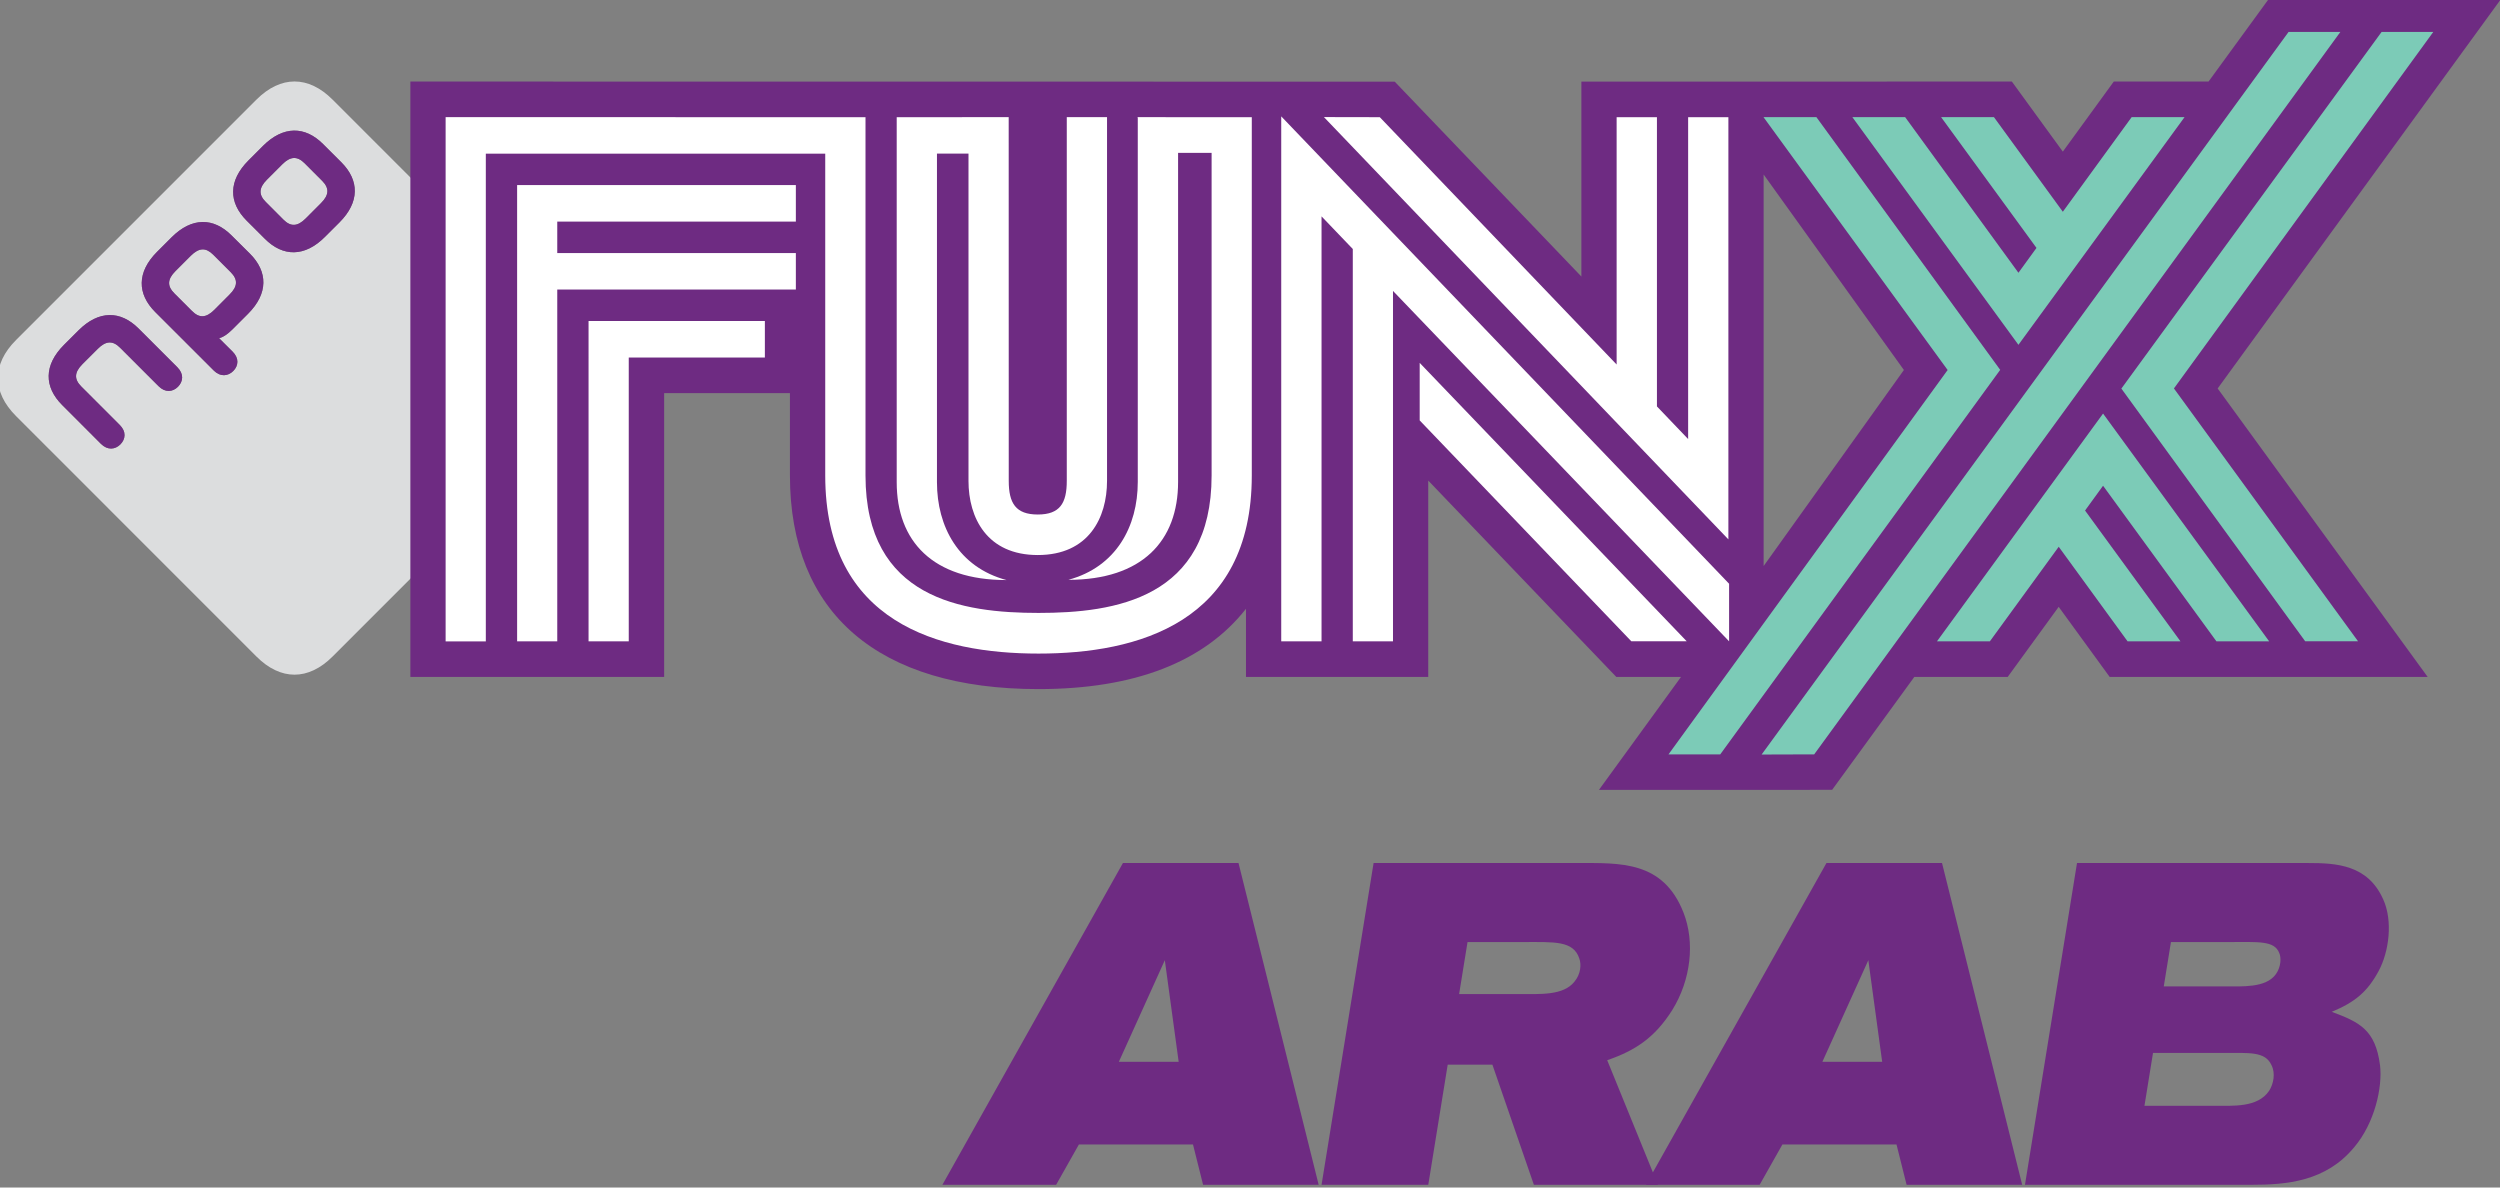 <svg version="1.1" viewBox="0 0 265 125.88" xmlns="http://www.w3.org/2000/svg">
 <rect x="0" y="0" width="265" height="125.88" fill="#808080" stroke="none"/>
 <g transform="translate(-177.68 -496.94)">
  <g transform="matrix(1.003 0 0 1.003 727.04 1391.1)">
   <g transform="matrix(.265 0 0 .265 -548.07 -892)" stroke-width=".997">
    <path d="m137.46 66.65-7.285-7.267c-7.203-7.212-15.88-7.349-23.993 0.755l-5.757 5.775c-8.095 8.095-7.967 16.762-0.764 23.993l7.267 7.258c7.221 7.24 15.907 7.358 23.993-0.755l5.784-5.766c8.104-8.104 7.967-16.771 0.755-23.993m-36.462 36.453-7.294-7.249c-7.212-7.231-15.853-7.367-23.974 0.737l-5.766 5.766c-8.104 8.104-7.967 16.762-0.755 24.002l23.329 23.32c2.701 2.692 5.739 2.292 7.822 0.227 2.065-2.083 2.419-5.057-0.282-7.758l-5.366-5.348c1.464-0.318 3.265-1.437 5.366-3.538l6.166-6.166c8.095-8.104 7.967-16.771 0.755-23.993m-28.931 45.311-15.462-15.452c-7.221-7.221-15.88-7.358-23.984 0.737l-5.766 5.757c-8.104 8.104-7.976 16.78-0.746 24.011l15.443 15.452c2.701 2.701 5.73 2.31 7.785 0.236 2.083-2.083 2.428-5.084-0.264-7.749l-15.316-15.325c-2.91-2.91-2.81-5.639 0.446-8.904l6.112-6.112c3.265-3.265 6.003-3.356 8.913-0.446l15.307 15.316c2.692 2.692 5.675 2.337 7.749 0.264 2.092-2.083 2.474-5.102-0.218-7.785m157.76 19.481-95.861 95.87c-9.641 9.65-20.728 9.65-30.368 0l-95.852-95.87c-9.659-9.65-9.659-20.718 0-30.368l95.852-95.852c9.668-9.659 20.728-9.659 30.368 0l95.861 95.852c9.677 9.641 9.677 20.718 0 30.368m-107.03-100.85c-2.91-2.91-5.648-2.819-8.895 0.437l-6.121 6.121c-3.265 3.256-3.347 6.012-0.446 8.886l6.994 7.012c2.919 2.929 5.648 2.838 8.904-0.446l6.121-6.121c3.247-3.238 3.347-5.994 0.437-8.877zm-29.459 43.456c2.91 2.91 2.81 5.657-0.446 8.886l-6.112 6.13c-3.283 3.274-5.994 3.356-8.895 0.437l-7.003-7.012c-2.91-2.883-2.829-5.63 0.418-8.868l6.13-6.13c3.274-3.256 5.994-3.338 8.904-0.446l7.003 7.003z" fill="#dcddde"/>
    <path d="m93.342 110.5-7.003-7.003c-2.919-2.901-5.621-2.819-8.913 0.437l-6.121 6.13c-3.256 3.256-3.338 5.985-0.418 8.886l7.003 6.994c2.901 2.929 5.612 2.847 8.895-0.427l6.103-6.13c3.274-3.238 3.365-5.975 0.455-8.886m7.667-7.403c7.203 7.221 7.34 15.898-0.764 23.993l-6.166 6.166c-2.101 2.101-3.902 3.22-5.375 3.547l5.375 5.348c2.701 2.692 2.347 5.675 0.273 7.749-2.074 2.065-5.111 2.465-7.804-0.227l-23.338-23.31c-7.221-7.231-7.349-15.889 0.764-24.002l5.766-5.766c8.104-8.113 16.762-7.976 23.974-0.746l7.294 7.249zm28.795-29.049-6.994-7.003c-2.929-2.91-5.657-2.81-8.913 0.437l-6.112 6.121c-3.265 3.256-3.347 6.012-0.446 8.877l7.003 7.021c2.901 2.919 5.63 2.829 8.895-0.437l6.112-6.13c3.256-3.238 3.347-5.994 0.455-8.886m7.658-7.394c7.212 7.221 7.349 15.88-0.755 23.993l-5.775 5.766c-8.095 8.113-16.771 7.985-23.993 0.746l-7.276-7.258c-7.212-7.231-7.331-15.898 0.764-23.993l5.757-5.766c8.113-8.104 16.78-7.967 23.993-0.755zm-65.384 81.755c2.683 2.692 2.292 5.721 0.218 7.794-2.092 2.065-5.075 2.428-7.758-0.273l-15.316-15.307c-2.901-2.919-5.639-2.829-8.904 0.446l-6.121 6.103c-3.247 3.274-3.347 5.994-0.437 8.904l15.316 15.325c2.701 2.665 2.337 5.675 0.273 7.758-2.074 2.065-5.093 2.465-7.794-0.227l-15.443-15.462c-7.231-7.231-7.367-15.916 0.746-24.011l5.766-5.757c8.104-8.104 16.771-7.967 23.993-0.746l15.462 15.452z" fill="#6e2b82"/>
    <path d="m704.68 227.67 55.933-78.175-55.933-77.954zm-32.965 44.24h-25.787l-75.004-78.307v78.307h-72.691v-27.174c-16.67 21.228-44.482 32.019-82.733 32.019-63.927 0-99.139-30.235-99.139-85.199v-32.833h-50.164v113.19h-101.21v-237.45l392.57 0.044 74.431 77.712v-77.734l171.68-0.022 20.325 27.945 20.325-27.945h37.788l24.752-33.956h92.642l-113.76 156.35 83.768 115.06h-126.82l-20.347-27.967-20.347 27.967h-37.238l-32.767 45.011-92.995 0.022 32.723-45.033z" fill="#6e2b82"/>
    <path d="m455.08 48.662h-0.088l0.088 0.396v145.1c0 17.661-8.566 33.868-27.702 39.021 29.442 0 43.778-15.525 43.778-39.021v-131.24h13.367v128.65c0 49.129-38.669 54.81-69.014 54.81s-69.014-5.681-69.014-54.81v-142.89l-167.45-0.022v209.07h16.031v-194.49h135.36v128.34c0 58.708 45.473 71.018 85.067 71.018 39.572 0 85.045-12.31 85.045-71.018v-142.89z" fill="#fff"/>
    <path d="m207.56 257.71h16.009v-140.3h95.153v-14.556h-95.153v-12.53h95.153v-14.578h-111.16z" fill="#fff"/>
    <path d="m236.05 257.71h16.031v-113.19h54.282v-14.556h-70.313z" fill="#fff"/>
    <path d="m402.72 233.27c-19.136-5.131-27.724-21.338-27.724-39.021v-131.05h12.574v130.52c0 14.732 7.355 29.574 27.636 29.574s27.614-14.842 27.614-29.574v-145.07h-16.053v145.07c0 8.896-2.731 13.411-11.561 13.411-8.808 0-11.583-4.514-11.583-13.411l-0.022-145.07-44.659 0.044v145.56c0 23.518 14.336 39.021 43.778 39.021" fill="#fff"/>
    <path d="m690.9 234.74-178.61-186.39v209.35h16.075v-169.47l12.464 13.014v156.46h16.031v-139.74l134.04 139.74v-22.968z" fill="#fff"/>
    <path d="m690.62 193.78v-145.1h-16.053v128.36l-12.442-13.014v-115.35h-16.075v98.632l-94.448-98.632-22.285-0.044 161.3 168.42v-23.276z" fill="#fff"/>
    <path d="m567.51 146.66v22.946l84.406 88.084h22.087l-106.49-111.03z" fill="#fff"/>
    <path d="m773.8 257.71h21.096l27.46-37.722 27.46 37.722h21.096l-38.052-52.168 7.179-9.887 45.209 62.055h21.03l-66.239-90.837z" fill="#7ccbb7"/>
    <path d="m971.73 14.681h-20.612c-0.176 0.176-103.78 142.23-103.78 142.23l73.308 100.77h21.074l-73.418-100.83z" fill="#7ccbb7"/>
    <path d="m872.55 48.642h-21.096l-27.46 37.744-27.482-37.744h-21.074l38.052 52.168-7.201 9.909-45.187-62.077h-21.052l66.239 90.815z" fill="#7ccbb7"/>
    <path d="m725.71 48.642h-21.096l73.44 100.86-111.32 153.29h20.634c0.154-0.176 111.65-153.35 111.65-153.35z" fill="#7ccbb7"/>
    <path d="m914.02 14.681c-0.154 0.176-210.15 288.17-210.15 288.17l20.964-0.066 209.84-288.1z" fill="#7ccbb7"/>
   </g>
   <g transform="matrix(.957 0 -.169 1.045 -649.83 -957.99)" fill="#6e2b82" stroke-width=".264" aria-label="ARAB">
    <path d="m257.36 150.92-14.191 32.542h12.56l1.794-4.078h12.601l1.835 4.078h12.764l-14.599-32.542zm3.099 20.104 3.262-10.276 3.344 10.276z" style="font-feature-settings:normal;font-variant-caps:normal;font-variant-ligatures:normal;font-variant-numeric:normal"/>
    <path d="m307.51 150.92h-22.469v32.542h11.785v-12.152h4.934l6.729 12.152h13.702l-7.83-12.601c2.936-0.979 4.853-2.284 6.28-5.057 1.55-3.099 1.305-6.892-0.489-9.868-3.181-5.261-7.87-5.016-12.641-5.016zm-10.684 13.253v-5.261h6.117c3.466 0 5.546-0.163 6.525 1.672 0.326 0.571 0.449 1.55-0.122 2.324-0.979 1.427-3.507 1.264-6.035 1.264z" style="font-feature-settings:normal;font-variant-caps:normal;font-variant-ligatures:normal;font-variant-numeric:normal"/>
    <path d="m335.05 150.92-14.191 32.542h12.56l1.794-4.078h12.601l1.835 4.078h12.764l-14.599-32.542zm3.099 20.104 3.262-10.276 3.344 10.276z" style="font-feature-settings:normal;font-variant-caps:normal;font-variant-ligatures:normal;font-variant-numeric:normal"/>
    <path d="m362.72 150.92v32.542h24.957c3.955 0 8.197-0.326 10.725-3.792 1.835-2.447 2.08-6.076 1.387-8.319-1.142-3.548-2.977-4.323-6.28-5.383 2.406-0.979 3.588-2.039 4.445-4.119 0.816-1.957 0.693-5.097-0.775-7.259-2.324-3.507-5.831-3.67-8.931-3.67zm18.391 12.478h-6.606v-4.486h6.362c3.344 0 5.016-0.163 5.791 1.101 0.326 0.489 0.449 1.427 0 2.161-0.856 1.387-3.466 1.223-5.546 1.223zm-6.606 6.729h7.789c2.854 0 4.567-0.163 5.505 1.223 0.612 0.816 0.571 1.917 0.204 2.61-0.979 1.713-3.67 1.509-5.954 1.509h-7.544z" style="font-feature-settings:normal;font-variant-caps:normal;font-variant-ligatures:normal;font-variant-numeric:normal"/>
   </g>
  </g>
 </g>
</svg>
